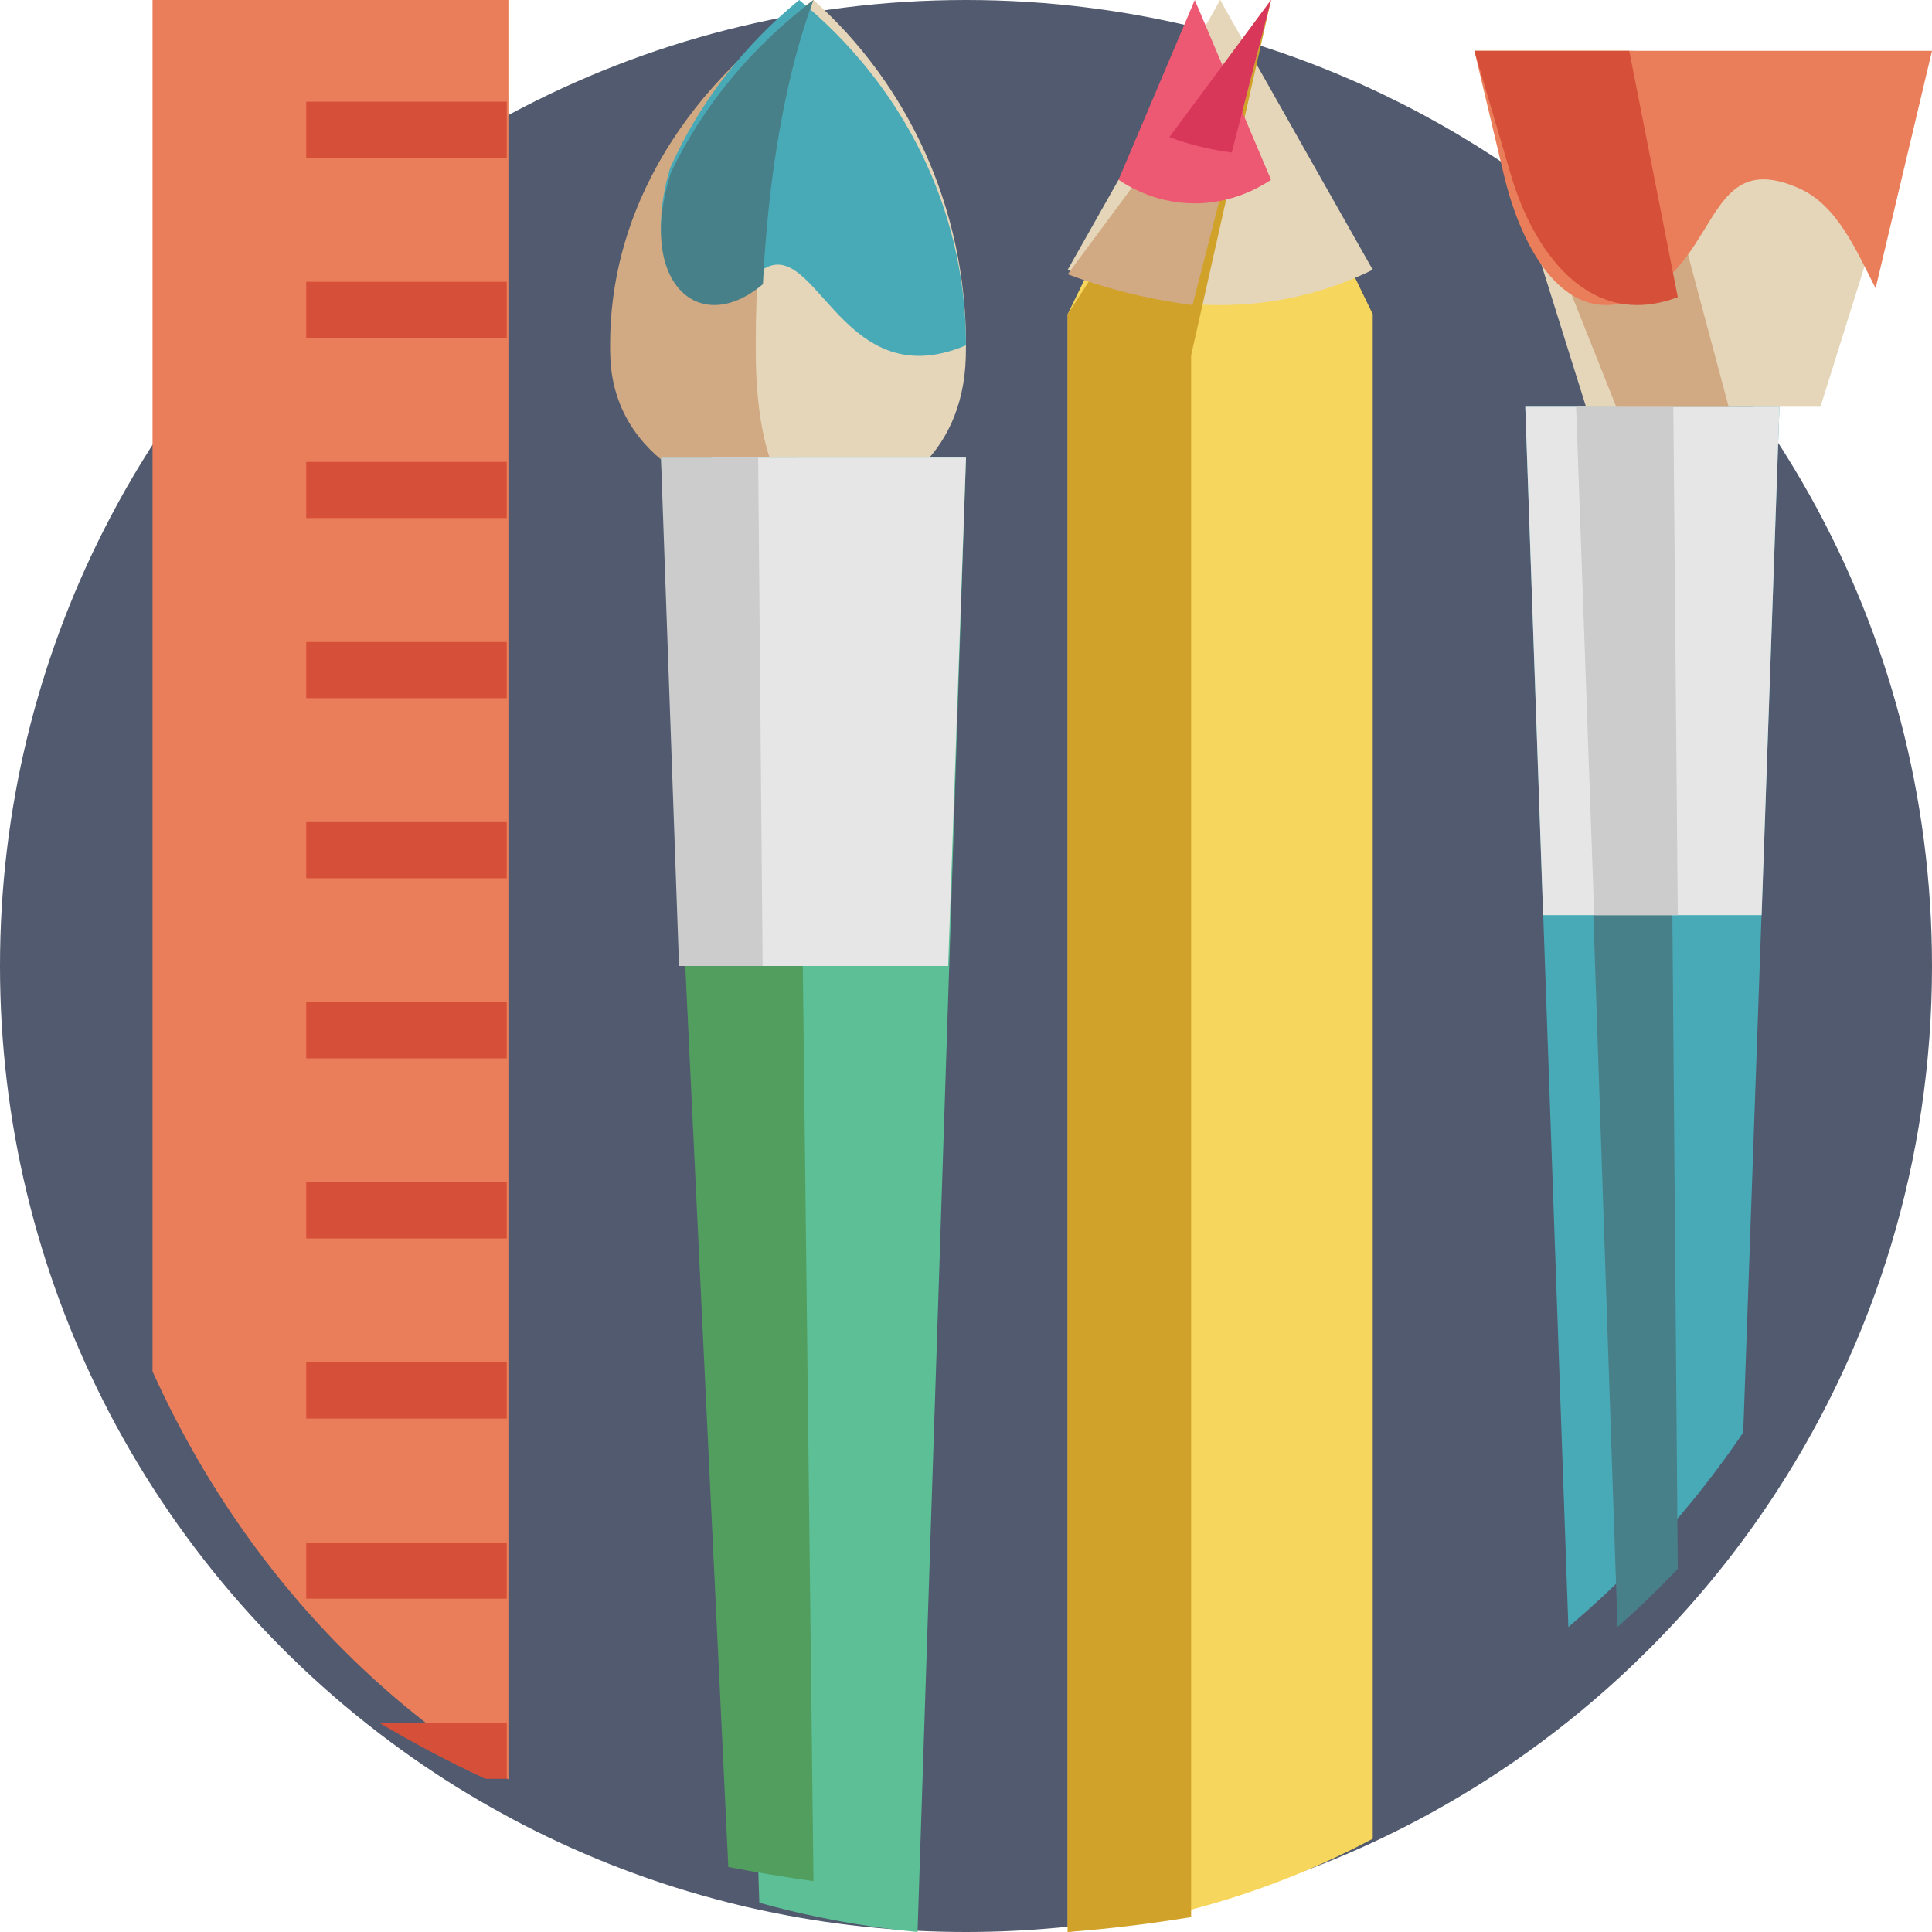 <?xml version="1.0" encoding="UTF-8"?>
<svg width="38px" height="38px" viewBox="0 0 38 38" version="1.1" xmlns="http://www.w3.org/2000/svg" xmlns:xlink="http://www.w3.org/1999/xlink">
    <!-- Generator: Sketch 53.2 (72643) - https://sketchapp.com -->
    <title>tools</title>
    <desc>Created with Sketch.</desc>
    <g id="Website" stroke="none" stroke-width="1" fill="none" fill-rule="evenodd">
        <g id="Landingpage" transform="translate(-223, -469)" fill-rule="nonzero">
            <g id="Group-6" transform="translate(13, 469)">
                <g id="tools" transform="translate(210, 0)">
                    <path d="M38,19 C38,22.809 36.879,26.355 34.95,29.328 C34.31,30.315 33.581,31.238 32.775,32.086 C32.386,32.495 31.979,32.888 31.555,33.261 C30.284,34.382 28.862,35.334 27.323,36.085 C25.901,36.779 24.38,37.3 22.786,37.622 C22.138,37.753 21.479,37.852 20.809,37.915 C20.214,37.971 19.61,38 19,38 C18.398,38 17.804,37.972 17.216,37.917 C16.556,37.856 15.904,37.76 15.265,37.632 C14.862,37.553 14.463,37.46 14.07,37.353 C12.652,36.974 11.299,36.434 10.033,35.755 C9.901,35.684 9.769,35.611 9.639,35.538 C9.036,35.196 8.454,34.822 7.894,34.418 C5.431,32.64 3.411,30.288 2.031,27.556 C0.732,24.985 0,22.077 0,19 C0,15.923 0.732,13.015 2.031,10.444 C3.513,7.511 5.733,5.014 8.447,3.198 C8.945,2.864 9.461,2.553 9.993,2.267 C10.006,2.26 10.02,2.252 10.033,2.245 C12.704,0.813 15.757,0 19,0 C20.64,0 22.231,0.208 23.75,0.598 C23.816,0.616 23.881,0.633 23.946,0.651 C24.129,0.7 24.311,0.751 24.491,0.806 C28.807,2.106 32.476,4.901 34.896,8.588 C35.148,8.974 35.388,9.369 35.613,9.773 C37.134,12.505 38,15.651 38,19 Z" id="Path" fill="#515A6E"></path>
                    <path d="M19,6.77 C19,6.854 18.998,6.938 18.996,7.023 C18.89,10.992 13.11,10.992 13.003,7.023 C13.001,6.938 13,6.854 13,6.77 C13,5.538 13.241,4.364 13.678,3.296 C14.199,2.018 14.999,0.892 16,0 C17.837,1.638 19,4.063 19,6.77 Z" id="Path" fill="#E5D6B9"></path>
                    <path d="M16,10 C14.037,10 12.075,9.008 12.004,7.023 C12.001,6.939 12,6.854 12,6.77 C12,5.538 12.321,4.364 12.904,3.296 C13.599,2.018 14.666,0.892 16,0 C15.621,0.892 15.319,2.018 15.121,3.296 C14.956,4.364 14.864,5.538 14.864,6.77 C14.864,6.854 14.864,6.939 14.866,7.023 C14.886,9.008 15.443,10 16,10 Z" id="Path" fill="#D1A982"></path>
                    <path d="M19,6.793 C16.441,7.873 16.017,4.316 14.855,5.42 C14.843,5.432 14.831,5.444 14.818,5.454 C13.669,6.501 12.556,5.397 13.18,3.307 C13.75,2.025 14.625,0.895 15.719,0 C17.728,1.644 19,4.077 19,6.793 Z" id="Path" fill="#49AAB7"></path>
                    <path d="M16,0 C15.657,0.918 15.384,2.075 15.205,3.389 C15.111,4.083 15.043,4.82 15.006,5.589 C13.738,6.662 12.51,5.531 13.198,3.389 C13.827,2.075 14.793,0.918 16,0 Z" id="Path" fill="#488089"></path>
                    <path d="M19,9 L18.648,19.673 L18.047,38 C17.393,37.937 16.749,37.84 16.117,37.71 C15.718,37.628 15.324,37.533 14.935,37.425 L14.351,19.673 L14,9 L19,9 Z" id="Path" fill="#5CBF96"></path>
                    <path d="M16,37 C15.435,36.921 14.876,36.828 14.325,36.722 L13.498,19.409 L13,9 L15.672,9 L15.795,19.409 L16,37 Z" id="Path" fill="#529E5F"></path>
                    <polygon id="Path" fill="#E6E6E6" points="19 9 18.649 19 14.351 19 14 9"></polygon>
                    <polygon id="Path" fill="#CCCCCC" points="15 19 13.356 19 13 9 14.912 9"></polygon>
                    <path d="M35,8 L34.959,9.153 L34.649,17.936 L34.287,28.175 C33.639,29.134 32.901,30.032 32.084,30.857 C31.69,31.255 31.278,31.637 30.848,32 L30.351,17.936 L30,8 L35,8 Z" id="Path" fill="#49AAB7"></path>
                    <path d="M33,30.857 C32.622,31.255 32.226,31.637 31.814,32 L31.337,17.936 L31,8 L32.81,8 L32.893,17.936 L33,30.857 Z" id="Path" fill="#488089"></path>
                    <polygon id="Path" fill="#E6E6E6" points="35 8 34.649 18 30.351 18 30 8"></polygon>
                    <polygon id="Path" fill="#CCCCCC" points="33 18 31.356 18 31 8 32.912 8"></polygon>
                    <polygon id="Path" fill="#E5D6B9" points="38 1 36.891 4.541 35.807 8 31.194 8 29.585 2.866 29.584 2.865 29 1"></polygon>
                    <polygon id="Path" fill="#D1A982" points="34 7.999 33.998 8 31.789 8 29.744 2.866 29.743 2.865 29 1 32.129 1"></polygon>
                    <path d="M38,1 L36.891,5.67 C36.498,4.9 36.131,4.033 35.383,3.703 C33.595,2.916 33.836,4.989 32.338,5.792 C32.303,5.811 32.268,5.828 32.233,5.845 C30.797,6.515 29.923,4.884 29.585,3.461 L29.584,3.46 L29,1 L38,1 Z" id="Path" fill="#EA7E5A"></path>
                    <path d="M33,5.845 C31.223,6.515 30.142,4.883 29.724,3.461 L29.723,3.46 L29,1 L32.045,1 L33,5.845 Z" id="Path" fill="#D64F39"></path>
                    <path d="M27,6.179 L27,36.166 C25.691,36.862 24.289,37.384 22.821,37.707 C22.224,37.838 21.616,37.937 21,38 L21,6.179 L22.708,2.661 L23.709,0.599 L24,0 L24.392,0.807 L25.292,2.661 L27,6.179 Z" id="Path" fill="#F7D65E"></path>
                    <path d="M27,5.306 C26.104,5.749 25.082,6 23.999,6 C23.604,6 23.216,5.967 22.841,5.903 C22.187,5.791 21.568,5.588 21,5.306 L23.999,0 L23.999,0.001 L27,5.306 Z" id="Path" fill="#E5D6B9"></path>
                    <path d="M25,0 L24.853,0.652 L23.428,6.991 L23.428,37.707 C22.632,37.838 21.822,37.937 21,38 L21,6.179 L23.277,2.661 L24.612,0.599 L25,0 Z" id="Path" fill="#D1A22A"></path>
                    <path d="M25,0.001 L23.455,6 C22.583,5.887 21.757,5.68 21,5.394 L24.999,0 L25,0.001 Z" id="Path" fill="#D1A982"></path>
                    <path d="M25,3.537 C24.552,3.832 24.041,4 23.5,4 C23.301,4 23.107,3.978 22.92,3.935 C22.593,3.861 22.284,3.725 22,3.537 L23.5,0 L25,3.537 Z" id="Path" fill="#ED5972"></path>
                    <path d="M25,0 L24.227,3 C23.791,2.943 23.378,2.84 23,2.697 L25,0 Z" id="Path" fill="#D8375A"></path>
                    <path d="M10,0 L10,35 C9.885,34.931 9.769,34.86 9.656,34.787 C9.128,34.453 8.619,34.087 8.129,33.691 C5.974,31.951 4.207,29.648 3,26.975 L3,0 L10,0 Z" id="Path" fill="#EA7E5A"></path>
                    <g id="Group" transform="translate(6, 2)" fill="#D64F39">
                        <polygon id="Path" points="0.023 0 3.967 0 3.967 1.104 0.023 1.104"></polygon>
                        <polygon id="Path" points="0.023 3.543 3.967 3.543 3.967 4.647 0.023 4.647"></polygon>
                        <polygon id="Path" points="0.023 7.085 3.967 7.085 3.967 8.189 0.023 8.189"></polygon>
                        <polygon id="Path" points="0.023 10.628 3.967 10.628 3.967 11.732 0.023 11.732"></polygon>
                        <polygon id="Path" points="0.023 14.17 3.967 14.17 3.967 15.274 0.023 15.274"></polygon>
                        <polygon id="Path" points="0.023 17.713 3.967 17.713 3.967 18.817 0.023 18.817"></polygon>
                        <polygon id="Path" points="0.023 21.255 3.967 21.255 3.967 22.359 0.023 22.359"></polygon>
                        <polygon id="Path" points="0.023 24.798 3.967 24.798 3.967 25.902 0.023 25.902"></polygon>
                        <polygon id="Path" points="0.023 28.34 3.967 28.34 3.967 29.444 0.023 29.444"></polygon>
                        <path d="M3.968,31.883 L3.968,32.987 L3.545,32.987 C2.822,32.65 2.125,32.281 1.454,31.883 L3.968,31.883 Z" id="Path"></path>
                    </g>
                </g>
            </g>
        </g>
    </g>
</svg>